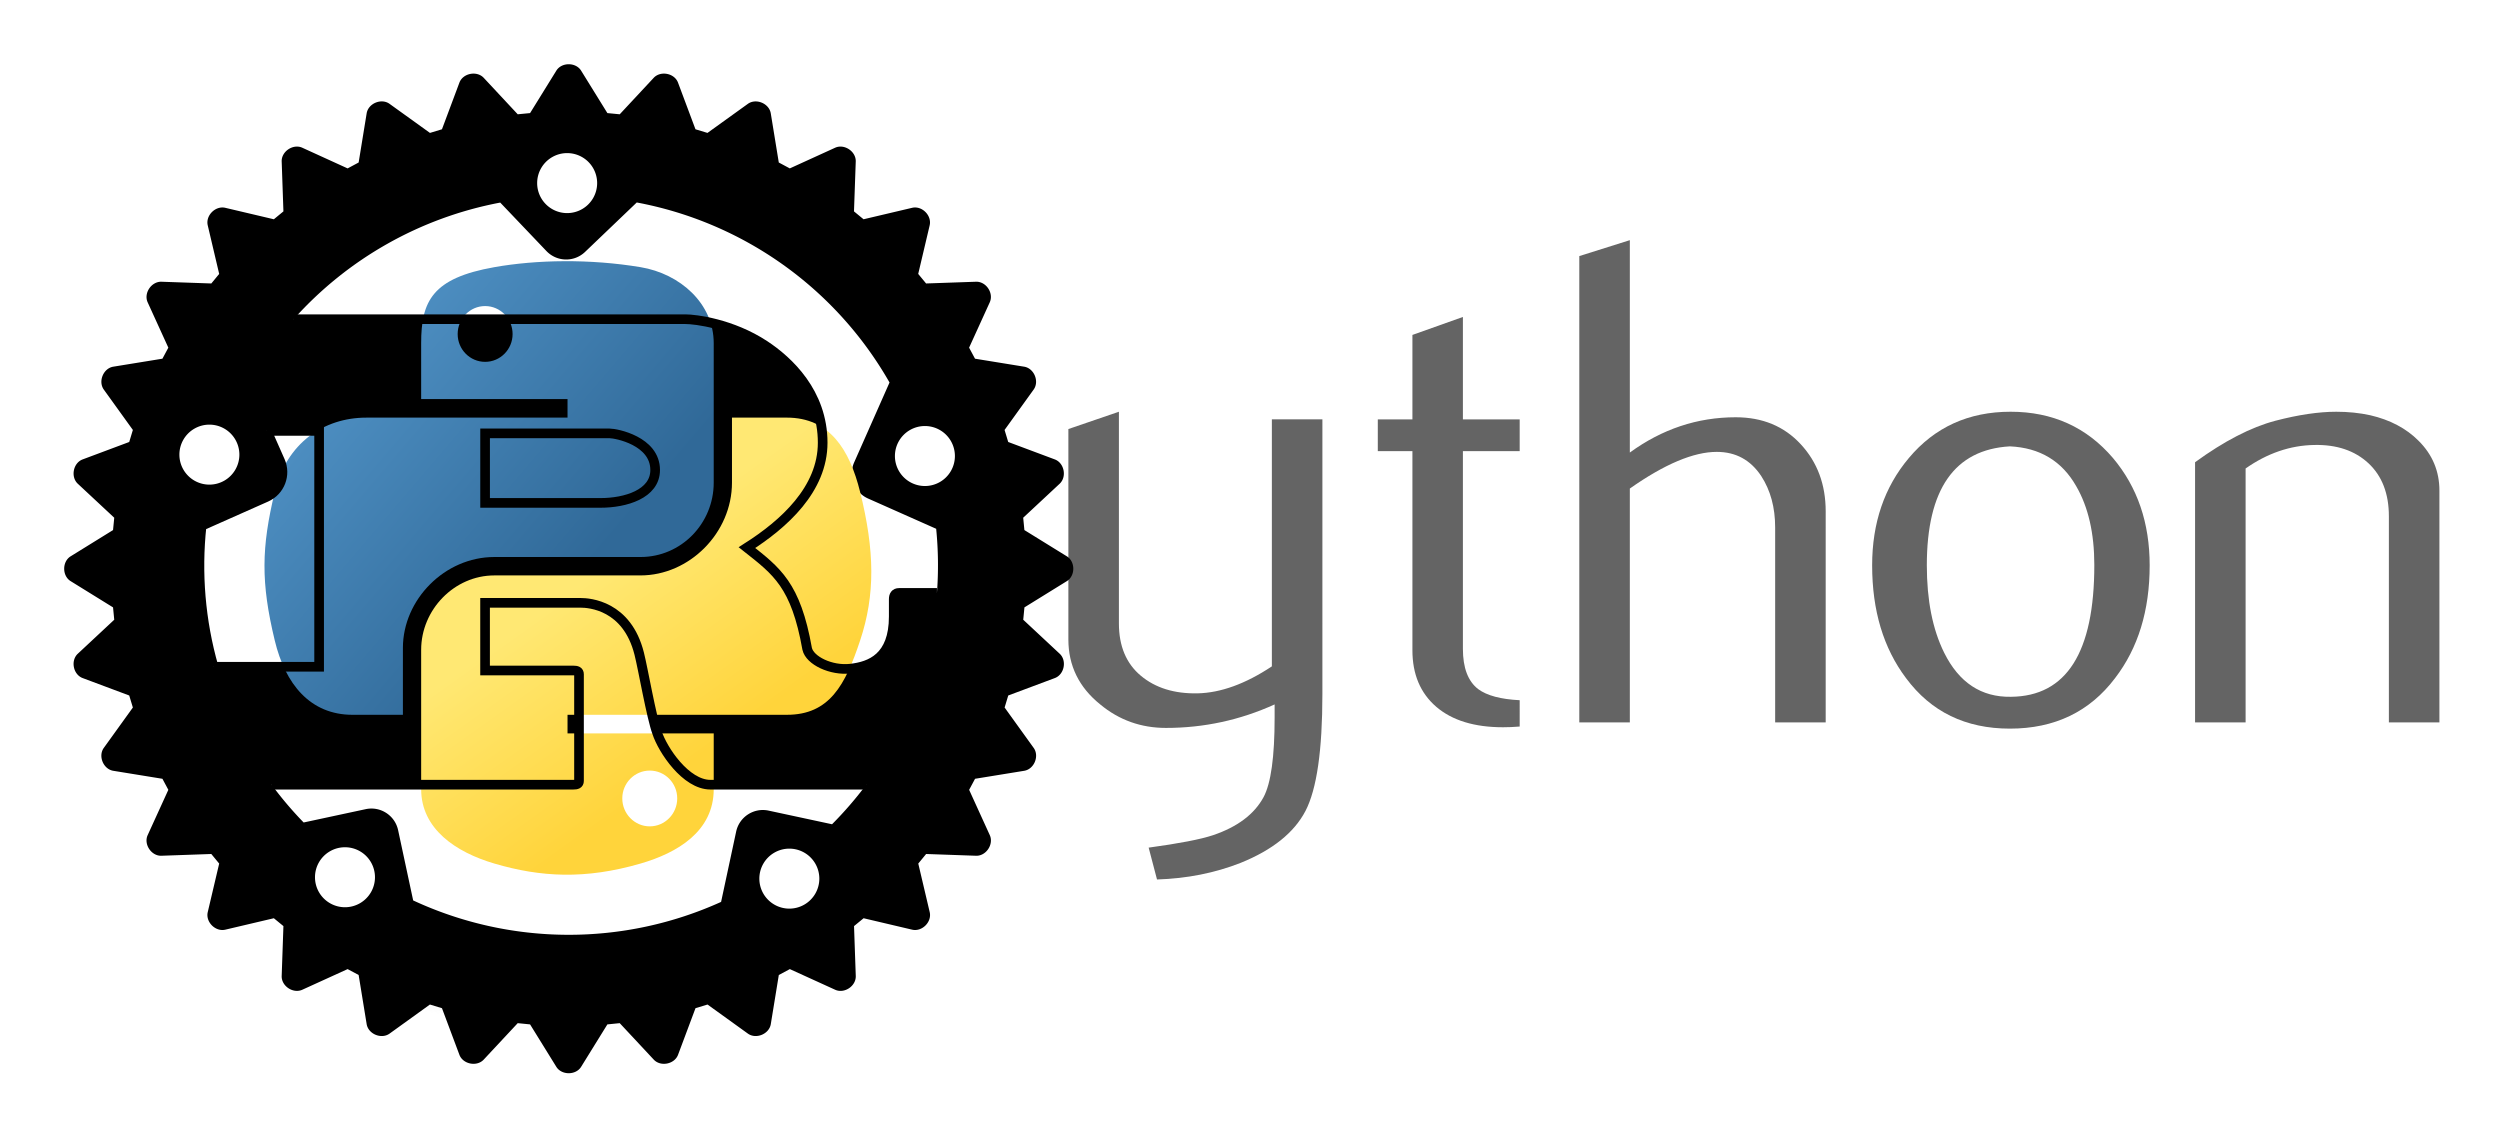 <?xml version="1.0" encoding="UTF-8" standalone="no"?>
<!-- Created with Inkscape (http://www.inkscape.org/) -->

<svg
   xmlns:dc="http://purl.org/dc/elements/1.1/"
   xmlns:cc="http://creativecommons.org/ns#"
   xmlns:rdf="http://www.w3.org/1999/02/22-rdf-syntax-ns#"
   xmlns:svg="http://www.w3.org/2000/svg"
   xmlns="http://www.w3.org/2000/svg"
   xmlns:xlink="http://www.w3.org/1999/xlink"
   xmlns:sodipodi="http://sodipodi.sourceforge.net/DTD/sodipodi-0.dtd"
   xmlns:inkscape="http://www.inkscape.org/namespaces/inkscape"
   width="116.781mm"
   height="53.133mm"
   viewBox="0 0 116.781 53.133"
   version="1.1"
   id="svg1034"
   inkscape:version="0.92.4 5da689c313, 2019-01-14"
   sodipodi:docname="rustython.svg">
  <defs
     id="defs1028">
    <linearGradient
       x1="26.649"
       y1="20.604"
       x2="135.665"
       y2="114.398"
       id="linearGradient3210"
       xlink:href="#linearGradient4689"
       gradientUnits="userSpaceOnUse"
       gradientTransform="matrix(0.563,0,0,0.568,33.698,31.681)" />
    <linearGradient
       id="linearGradient4689">
      <stop
         id="stop4691"
         style="stop-color:#5a9fd4;stop-opacity:1"
         offset="0" />
      <stop
         id="stop4693"
         style="stop-color:#306998;stop-opacity:1"
         offset="1" />
    </linearGradient>
    <linearGradient
       x1="150.961"
       y1="192.352"
       x2="112.031"
       y2="137.273"
       id="linearGradient3212"
       xlink:href="#linearGradient4671"
       gradientUnits="userSpaceOnUse"
       gradientTransform="matrix(0.563,0,0,0.568,33.698,31.681)" />
    <linearGradient
       id="linearGradient4671">
      <stop
         id="stop4673"
         style="stop-color:#ffd43b;stop-opacity:1"
         offset="0" />
      <stop
         id="stop4675"
         style="stop-color:#ffe873;stop-opacity:1"
         offset="1" />
    </linearGradient>
    <radialGradient
       cx="61.519"
       cy="132.286"
       r="29.037"
       fx="61.519"
       fy="132.286"
       id="radialGradient1480"
       xlink:href="#linearGradient2795"
       gradientUnits="userSpaceOnUse"
       gradientTransform="matrix(0,-0.063,0.279,1.0031798e-7,16.947,159.811)" />
    <linearGradient
       id="linearGradient2795">
      <stop
         id="stop2797"
         style="stop-color:#b8b8b8;stop-opacity:0.498"
         offset="0" />
      <stop
         id="stop2799"
         style="stop-color:#7f7f7f;stop-opacity:0"
         offset="1" />
    </linearGradient>
  </defs>
  <sodipodi:namedview
     id="base"
     pagecolor="#ffffff"
     bordercolor="#666666"
     borderopacity="1.0"
     inkscape:pageopacity="0.0"
     inkscape:pageshadow="2"
     inkscape:zoom="1.979899"
     inkscape:cx="266.89571"
     inkscape:cy="88.570572"
     inkscape:document-units="mm"
     inkscape:current-layer="layer1"
     showgrid="false"
     fit-margin-top="3"
     fit-margin-left="3"
     fit-margin-right="3"
     fit-margin-bottom="3"
     inkscape:window-width="1920"
     inkscape:window-height="1030"
     inkscape:window-x="0"
     inkscape:window-y="0"
     inkscape:window-maximized="1" />
  <g
     inkscape:label="Layer 1"
     inkscape:groupmode="layer"
     id="layer1"
     transform="translate(-28.823,-110.072)">
    <path
       inkscape:connector-curvature="0"
       d="m 63.368,155.906 a 9.507,1.843 0 1 1 -19.013,0 9.507,1.843 0 1 1 19.013,0 z"
       id="path1894"
       style="opacity:0.444;fill:url(#radialGradient1480);fill-opacity:1;fill-rule:nonzero;stroke:none;stroke-width:0.204" />
    <g
       transform="matrix(0.265,0,0,0.265,34.778,120.426)"
       id="g3179">
      <path
         inkscape:connector-curvature="0"
         d="m 210.631,83.266 c 0,9.923 -0.994,16.794 -2.983,20.615 -1.998,3.821 -5.8,6.872 -11.414,9.143 -4.552,1.793 -9.474,2.768 -14.757,2.934 l -1.472,-5.614 c 5.371,-0.731 9.153,-1.462 11.346,-2.193 4.318,-1.462 7.281,-3.704 8.909,-6.706 1.306,-2.447 1.949,-7.115 1.949,-14.026 v -2.32 c -6.092,2.768 -12.476,4.143 -19.153,4.143 -4.386,0 -8.256,-1.374 -11.589,-4.143 -3.743,-3.012 -5.614,-6.833 -5.614,-11.463 v -37.078 l 8.909,-3.051 v 37.322 c 0,3.987 1.287,7.057 3.86,9.211 2.573,2.154 5.907,3.187 9.991,3.109 4.084,-0.088 8.46,-1.667 13.11,-4.757 v -43.54 h 8.909 z"
         id="path48"
         style="fill:#646464;fill-opacity:1" />
      <path
         inkscape:connector-curvature="0"
         d="m 245.409,88.997 c -1.062,0.088 -2.037,0.127 -2.934,0.127 -5.039,0 -8.967,-1.199 -11.774,-3.606 -2.797,-2.408 -4.201,-5.731 -4.201,-9.971 v -35.09 h -6.102 v -5.605 h 6.102 v -14.884 l 8.899,-3.168 v 18.052 h 10.01 v 5.605 h -10.01 v 34.846 c 0,3.343 0.897,5.712 2.69,7.096 1.54,1.14 3.987,1.793 7.32,1.959 z"
         id="path50"
         style="fill:#646464;fill-opacity:1" />
      <path
         inkscape:connector-curvature="0"
         d="m 299.349,88.266 h -8.909 v -34.388 c 0,-3.499 -0.819,-6.511 -2.447,-9.026 -1.881,-2.846 -4.493,-4.269 -7.846,-4.269 -4.084,0 -9.192,2.154 -15.322,6.462 v 41.22 H 255.916 V 6.069 l 8.909,-2.807 V 40.7 c 5.692,-4.143 11.911,-6.219 18.666,-6.219 4.718,0 8.538,1.589 11.463,4.757 2.934,3.168 4.396,7.115 4.396,11.833 z"
         id="path52"
         style="fill:#646464;fill-opacity:1" />
      <path
         inkscape:connector-curvature="0"
         d="m 346.701,60.526 c 0,-5.595 -1.062,-10.215 -3.178,-13.87 -2.515,-4.454 -6.423,-6.803 -11.706,-7.047 -9.767,0.565 -14.64,7.564 -14.64,20.976 0,6.15 1.014,11.287 3.061,15.41 2.612,5.254 6.531,7.846 11.755,7.759 9.806,-0.078 14.708,-7.817 14.708,-23.227 z m 9.757,0.058 c 0,7.963 -2.037,14.591 -6.102,19.884 -4.474,5.926 -10.654,8.899 -18.539,8.899 -7.817,0 -13.909,-2.973 -18.305,-8.899 -3.987,-5.293 -5.975,-11.921 -5.975,-19.884 0,-7.486 2.154,-13.782 6.462,-18.909 4.552,-5.439 10.537,-8.168 17.935,-8.168 7.398,0 13.422,2.729 18.061,8.168 4.308,5.127 6.462,11.424 6.462,18.909 z"
         id="path54"
         style="fill:#646464;fill-opacity:1" />
      <path
         inkscape:connector-curvature="0"
         d="m 407.532,88.266 h -8.909 v -36.337 c 0,-3.987 -1.199,-7.096 -3.597,-9.338 -2.398,-2.232 -5.595,-3.314 -9.581,-3.226 -4.23,0.078 -8.256,1.462 -12.077,4.143 v 44.759 h -8.909 v -45.86 c 5.127,-3.733 9.845,-6.17 14.153,-7.31 4.065,-1.062 7.651,-1.589 10.741,-1.589 2.115,0 4.104,0.205 5.975,0.614 3.499,0.809 6.345,2.31 8.538,4.513 2.447,2.437 3.665,5.361 3.665,8.782 z"
         id="path56"
         style="fill:#646464;fill-opacity:1" />
    </g>
    <path
       inkscape:connector-curvature="0"
       d="m 53.915,118.625 a 1.401,1.401 0 0 1 2.802,0 1.401,1.401 0 0 1 -2.802,0 m -16.712,12.684 a 1.401,1.401 0 0 1 2.802,0 1.401,1.401 0 0 1 -2.802,0 m 33.424,0.065 a 1.401,1.401 0 0 1 2.802,0 1.401,1.401 0 0 1 -2.802,0 m -29.368,1.919 c 0.645,-0.286 0.936,-1.042 0.65,-1.688 l -0.622,-1.405 h 2.444 v 11.018 h -4.932 a 17.248,17.248 0 0 1 -0.558,-6.584 z m 10.225,0.271 v -3.248 h 5.821 c 0.301,0 2.123,0.348 2.123,1.71 0,1.131 -1.398,1.537 -2.547,1.537 z m -7.947,17.486 a 1.401,1.401 0 0 1 2.802,0 1.401,1.401 0 0 1 -2.802,0 m 20.757,0.065 a 1.401,1.401 0 0 1 2.802,0 1.401,1.401 0 0 1 -2.802,0 m 0.433,-3.177 c -0.69,-0.148 -1.369,0.291 -1.517,0.983 l -0.703,3.281 a 17.248,17.248 0 0 1 -14.384,-0.069 l -0.703,-3.281 c -0.148,-0.691 -0.827,-1.13 -1.516,-0.982 l -2.897,0.622 a 17.248,17.248 0 0 1 -1.498,-1.766 h 14.095 c 0.16,0 0.266,-0.029 0.266,-0.174 v -4.986 c 0,-0.145 -0.106,-0.174 -0.266,-0.174 h -4.122 v -3.161 h 4.459 c 0.407,0 2.176,0.116 2.742,2.378 0.177,0.696 0.566,2.958 0.832,3.682 0.265,0.812 1.344,2.435 2.494,2.435 h 7.278 a 17.248,17.248 0 0 1 -1.597,1.849 z m 7.827,-13.165 a 17.248,17.248 0 0 1 0.036,2.994 h -1.77 c -0.177,0 -0.248,0.116 -0.248,0.29 v 0.813 c 0,1.913 -1.079,2.329 -2.024,2.435 -0.9,0.101 -1.898,-0.377 -2.021,-0.928 -0.531,-2.987 -1.416,-3.624 -2.813,-4.726 1.734,-1.101 3.538,-2.726 3.538,-4.9 0,-2.348 -1.61,-3.827 -2.707,-4.552 -1.539,-1.015 -3.244,-1.218 -3.703,-1.218 H 42.541 a 17.248,17.248 0 0 1 9.649,-5.446 l 2.157,2.263 c 0.488,0.511 1.295,0.53 1.806,0.041 l 2.414,-2.309 a 17.248,17.248 0 0 1 11.808,8.409 l -1.652,3.732 c -0.285,0.646 0.006,1.401 0.65,1.688 z m 4.121,0.06 -0.056,-0.577 1.702,-1.587 c 0.346,-0.323 0.217,-0.972 -0.226,-1.137 l -2.176,-0.814 -0.17,-0.562 1.357,-1.885 c 0.277,-0.383 0.023,-0.995 -0.444,-1.071 l -2.294,-0.373 -0.276,-0.515 0.964,-2.116 c 0.197,-0.431 -0.169,-0.982 -0.644,-0.964 l -2.329,0.081 -0.368,-0.446 0.535,-2.268 c 0.108,-0.461 -0.359,-0.929 -0.82,-0.82 l -2.268,0.535 -0.447,-0.368 0.082,-2.329 c 0.018,-0.471 -0.534,-0.84 -0.964,-0.644 l -2.116,0.965 -0.515,-0.276 -0.374,-2.295 c -0.076,-0.465 -0.688,-0.719 -1.071,-0.444 l -1.886,1.357 -0.561,-0.17 -0.814,-2.176 c -0.165,-0.444 -0.815,-0.571 -1.137,-0.227 l -1.587,1.703 -0.577,-0.056 -1.226,-1.981 c -0.248,-0.401 -0.912,-0.401 -1.159,0 l -1.226,1.981 -0.577,0.056 -1.588,-1.703 c -0.322,-0.344 -0.972,-0.217 -1.137,0.227 l -0.814,2.176 -0.561,0.17 -1.886,-1.357 c -0.383,-0.277 -0.996,-0.022 -1.071,0.444 l -0.374,2.295 -0.515,0.276 -2.116,-0.965 c -0.43,-0.197 -0.982,0.173 -0.964,0.644 l 0.081,2.329 -0.447,0.368 -2.268,-0.535 c -0.461,-0.107 -0.929,0.36 -0.82,0.82 l 0.534,2.268 -0.367,0.446 -2.329,-0.081 c -0.47,-0.014 -0.84,0.533 -0.644,0.964 l 0.965,2.116 -0.276,0.515 -2.294,0.373 c -0.466,0.076 -0.718,0.688 -0.444,1.071 l 1.357,1.885 -0.17,0.562 -2.176,0.814 c -0.442,0.165 -0.571,0.815 -0.226,1.137 l 1.702,1.587 -0.056,0.577 -1.981,1.226 c -0.401,0.248 -0.401,0.912 0,1.159 l 1.981,1.226 0.056,0.577 -1.702,1.588 c -0.345,0.322 -0.216,0.971 0.226,1.137 l 2.176,0.814 0.17,0.562 -1.357,1.885 c -0.276,0.384 -0.022,0.996 0.444,1.071 l 2.294,0.373 0.276,0.516 -0.965,2.115 c -0.197,0.43 0.174,0.983 0.644,0.964 l 2.328,-0.082 0.368,0.447 -0.534,2.269 c -0.108,0.46 0.36,0.927 0.82,0.819 l 2.268,-0.534 0.447,0.367 -0.081,2.329 c -0.018,0.471 0.534,0.84 0.964,0.644 l 2.116,-0.964 0.515,0.276 0.374,2.293 c 0.076,0.467 0.688,0.719 1.071,0.444 l 1.885,-1.358 0.562,0.171 0.814,2.175 c 0.165,0.442 0.815,0.572 1.137,0.226 l 1.588,-1.702 0.577,0.058 1.226,1.981 c 0.247,0.399 0.911,0.4 1.159,0 l 1.226,-1.981 0.577,-0.058 1.588,1.702 c 0.322,0.346 0.972,0.216 1.137,-0.226 l 0.814,-2.175 0.562,-0.171 1.885,1.358 c 0.383,0.275 0.995,0.022 1.071,-0.444 l 0.374,-2.293 0.515,-0.276 2.116,0.964 c 0.43,0.197 0.981,-0.171 0.964,-0.644 l -0.081,-2.329 0.447,-0.367 2.268,0.534 c 0.461,0.108 0.928,-0.359 0.82,-0.819 l -0.534,-2.269 0.367,-0.447 2.329,0.082 c 0.47,0.019 0.841,-0.534 0.644,-0.964 l -0.964,-2.115 0.276,-0.516 2.294,-0.373 c 0.467,-0.075 0.72,-0.687 0.444,-1.071 l -1.357,-1.885 0.17,-0.562 2.176,-0.814 c 0.443,-0.166 0.572,-0.815 0.226,-1.137 l -1.702,-1.588 0.056,-0.577 1.981,-1.226 c 0.401,-0.247 0.402,-0.911 4.52e-4,-1.159 z"
       id="path1730"
       style="stroke-width:0.451" />
    <g
       transform="matrix(0.255,0,0,0.255,28.762,111.21)"
       id="g3206">
      <path
         inkscape:connector-curvature="0"
         d="m 103.608,43.384 c -4.584,0.021 -8.961,0.412 -12.813,1.094 -11.346,2.005 -13.406,6.2 -13.406,13.938 v 10.219 h 26.813 v 3.406 h -26.813 -10.062 c -7.792,0 -14.616,4.684 -16.75,13.594 -2.462,10.213 -2.571,16.586 0,27.25 1.906,7.938 6.458,13.594 14.25,13.594 h 9.219 v -12.25 c 0,-8.85 7.657,-16.656 16.75,-16.656 h 26.781 c 7.455,0 13.406,-6.138 13.406,-13.625 V 58.415 c 0,-7.266 -6.13,-12.725 -13.406,-13.938 -4.606,-0.767 -9.385,-1.115 -13.969,-1.094 z m -14.5,8.219 c 2.77,0 5.031,2.299 5.031,5.125 -2e-6,2.816 -2.262,5.094 -5.031,5.094 -2.779,-1e-6 -5.031,-2.277 -5.031,-5.094 -10e-7,-2.826 2.252,-5.125 5.031,-5.125 z"
         id="path1948"
         style="fill:url(#linearGradient3210);fill-opacity:1" />
      <path
         inkscape:connector-curvature="0"
         d="m 134.327,72.04 v 11.906 c 0,9.231 -7.826,17 -16.75,17 H 90.796 c -7.336,0 -13.406,6.278 -13.406,13.625 v 25.531 c 0,7.266 6.319,11.54 13.406,13.625 8.487,2.496 16.626,2.947 26.781,0 6.75,-1.954 13.406,-5.888 13.406,-13.625 v -10.219 h -26.781 v -3.406 h 26.781 13.406 c 7.792,0 10.696,-5.435 13.406,-13.594 2.799,-8.399 2.68,-16.476 0,-27.25 -1.926,-7.757 -5.604,-13.594 -13.406,-13.594 z m -15.062,64.656 c 2.779,0 5.031,2.277 5.031,5.094 -1e-5,2.826 -2.252,5.125 -5.031,5.125 -2.77,0 -5.031,-2.299 -5.031,-5.125 0,-2.816 2.262,-5.094 5.031,-5.094 z"
         id="path1950"
         style="fill:url(#linearGradient3212);fill-opacity:1" />
    </g>
    <path
       inkscape:connector-curvature="0"
       d="m 41.286,130.201 h 2.444 v 11.018 h -4.932 m 0,0 c -0.609,-2.138 -0.798,-4.374 -0.558,-6.584 l 3.018,-1.341 c 0.645,-0.286 0.936,-1.042 0.65,-1.688 l -0.622,-1.405 m 10.197,3.364 v -3.248 h 5.821 c 0.301,0 2.123,0.348 2.123,1.71 0,1.131 -1.398,1.537 -2.547,1.537 z m -9.974,13.162 h 14.095 c 0.16,0 0.266,-0.029 0.266,-0.174 v -4.986 c 0,-0.145 -0.106,-0.174 -0.266,-0.174 h -4.122 v -3.161 h 4.459 c 0.407,0 2.176,0.116 2.742,2.378 0.177,0.696 0.566,2.958 0.832,3.682 0.265,0.812 1.344,2.435 2.494,2.435 h 7.278 m 3.303,-8.958 h -1.77 c -0.177,0 -0.248,0.116 -0.248,0.29 v 0.813 c 0,1.913 -1.079,2.329 -2.024,2.435 -0.9,0.101 -1.898,-0.377 -2.021,-0.928 -0.531,-2.987 -1.416,-3.624 -2.813,-4.726 1.734,-1.101 3.538,-2.726 3.538,-4.9 0,-2.348 -1.61,-3.827 -2.707,-4.552 -1.539,-1.015 -3.244,-1.218 -3.703,-1.218 h -18.301"
       id="path1730-7"
       style="fill:none;stroke:#000000;stroke-width:0.451;stroke-opacity:1"
       sodipodi:nodetypes="cccccccccccsscccssssccsccsccssscccscsc" />
  </g>
</svg>
